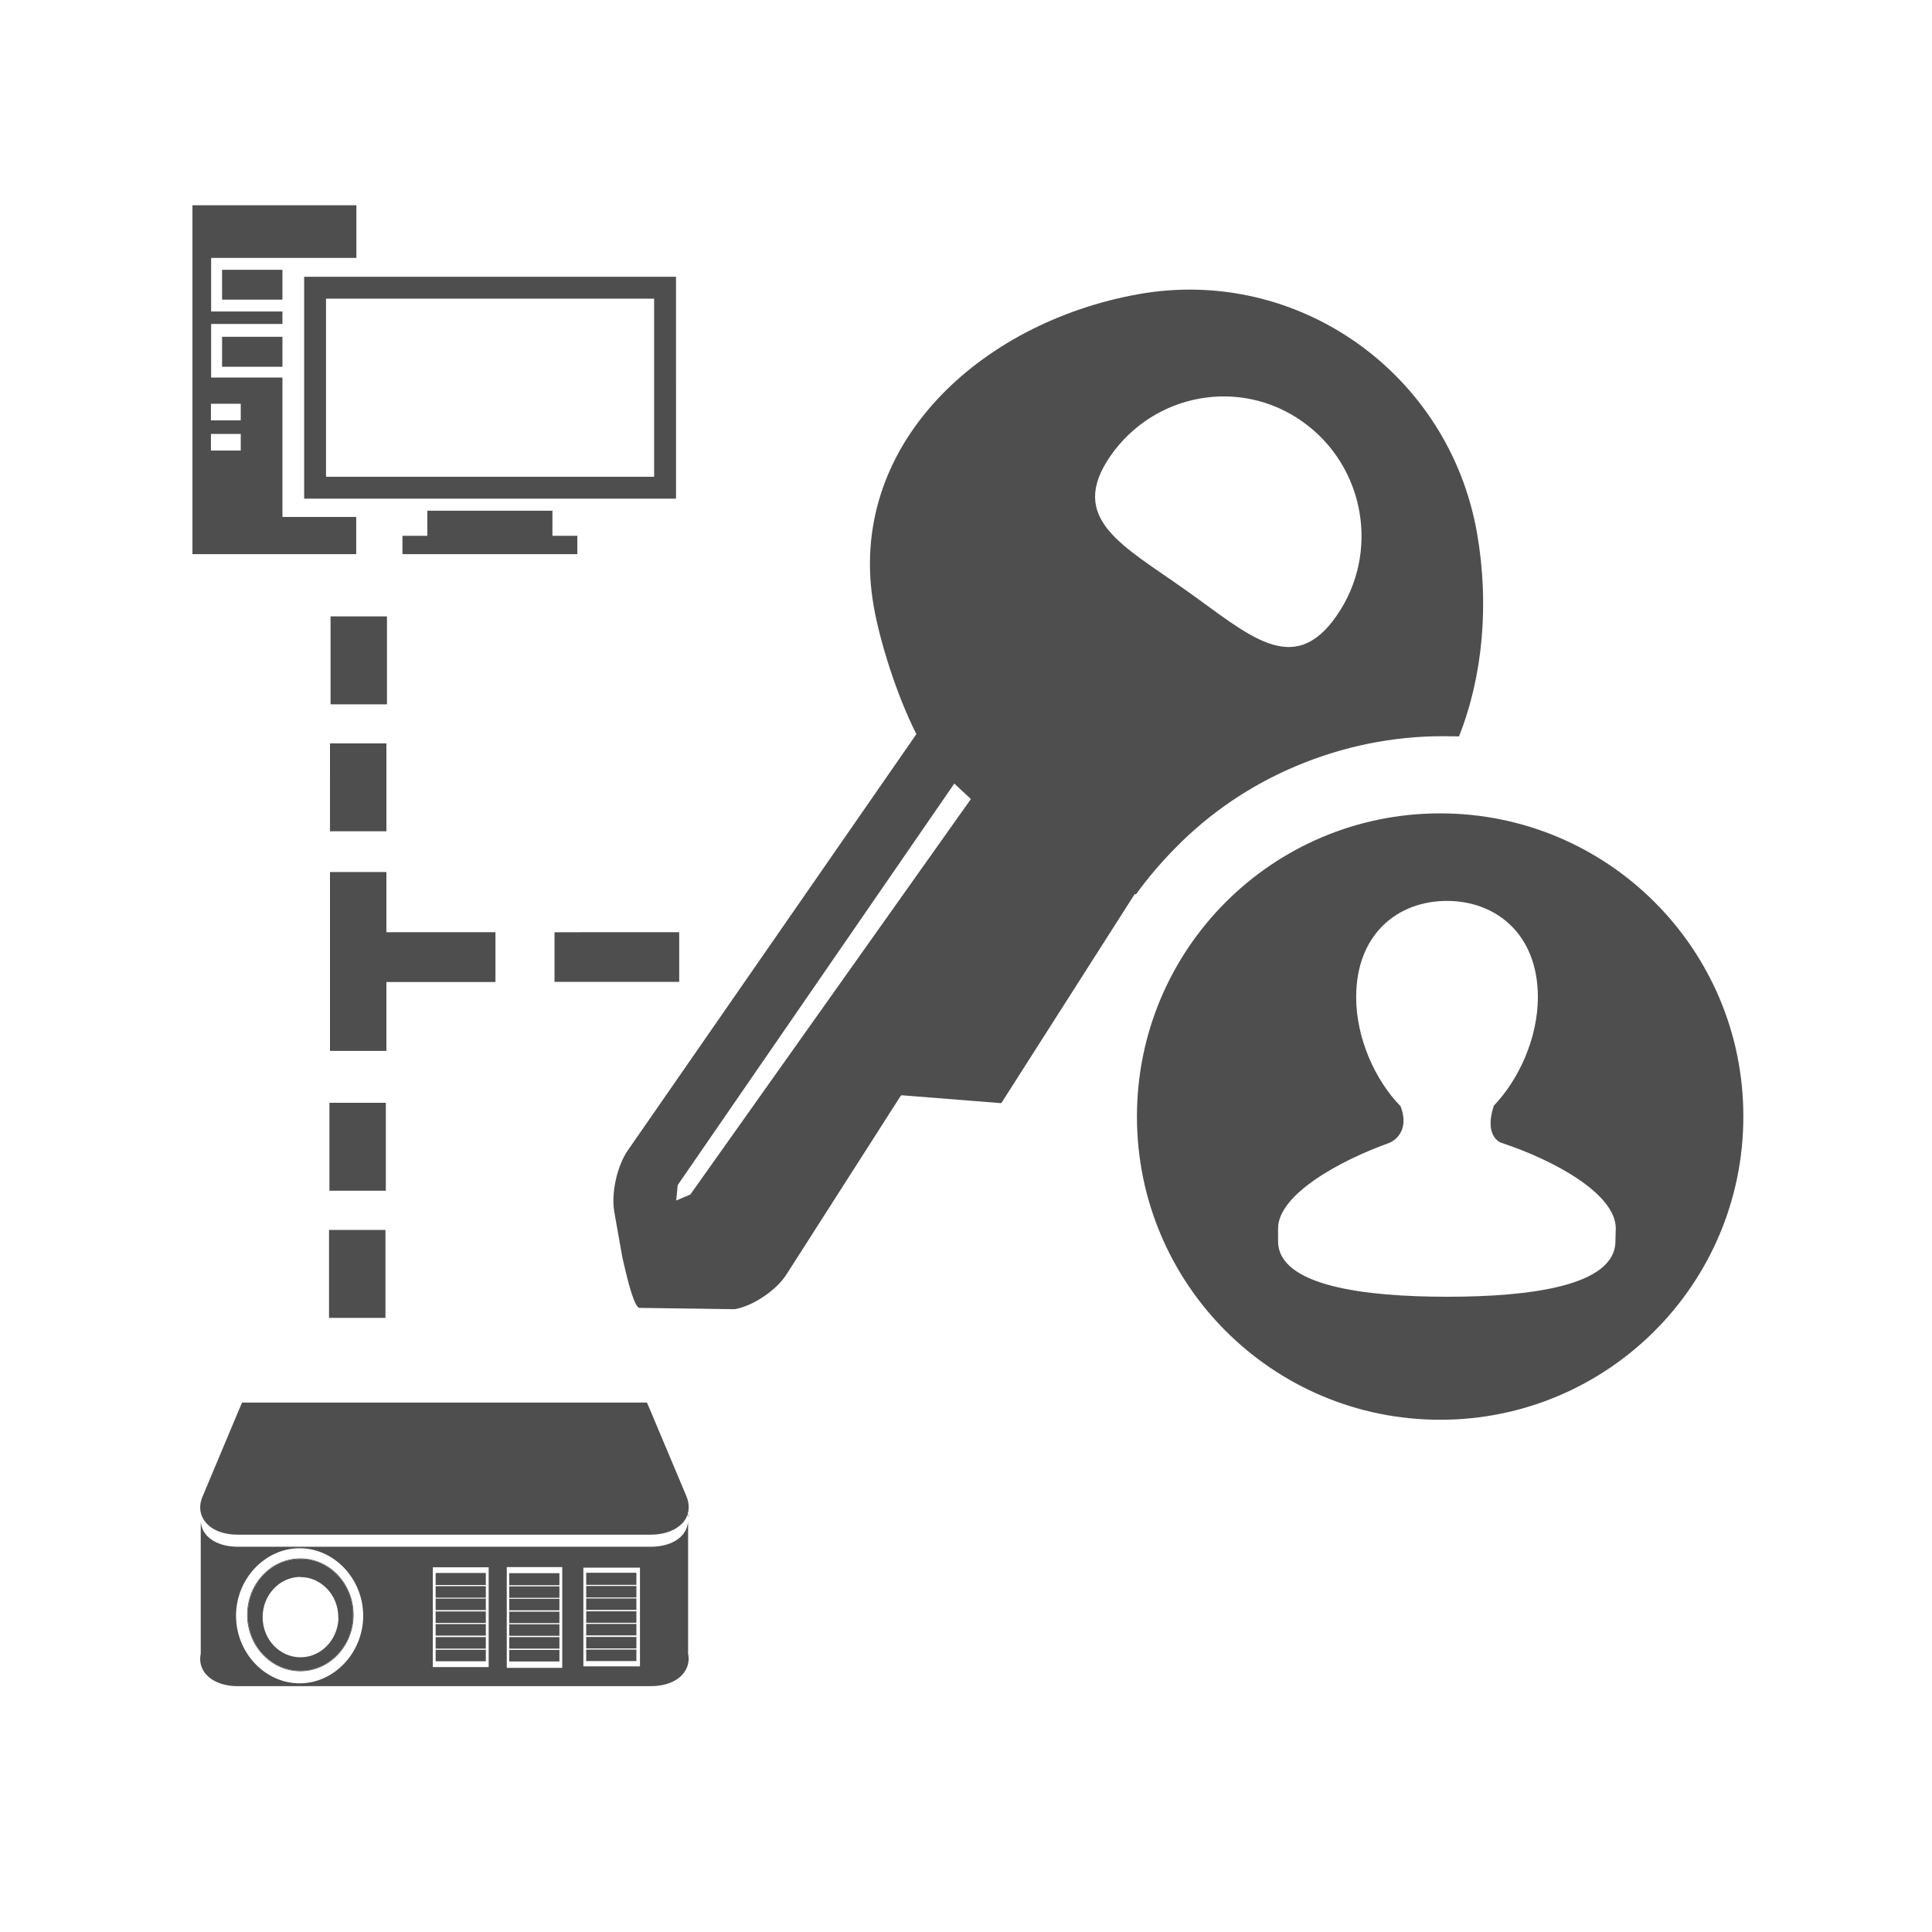 <?xml version="1.0" standalone="no"?><!DOCTYPE svg PUBLIC "-//W3C//DTD SVG 1.1//EN" "http://www.w3.org/Graphics/SVG/1.1/DTD/svg11.dtd"><svg t="1531187722988" class="icon" style="" viewBox="0 0 1024 1024" version="1.1" xmlns="http://www.w3.org/2000/svg" p-id="3885" xmlns:xlink="http://www.w3.org/1999/xlink" width="200" height="200"><defs><style type="text/css"></style></defs><path d="M364.7 802.4h-0.4l0.4 1.9v-1.9z m0 74v-69.6l-0.3 1.4c-1.5 7.1-9.2 11.6-19.5 11.6H126.1c-10.3 0-17.9-4.5-19.4-11.5l-0.3-1.4v69.6c-0.8 3.7 0 7.3 2.2 10.2 3.4 4.4 9.7 7 17.4 7h218.9c7.7 0 14.1-2.5 17.5-7 2.3-3 3.1-6.7 2.3-10.3z m-205.9 15.8c-18.4 0-33.7-16.3-33.7-35.8 0-19.5 15.3-35.8 33.7-35.8 18.4 0 33.7 16.3 33.7 35.8 0 19.5-15.3 35.8-33.7 35.8z m100.2-8.6h-29.6v-52.9H259v52.9z m39 0.4h-29.4v-53.4H298V884z m41.2-0.8h-30v-52.3h30v52.3z m0 0" p-id="3886" fill="#4e4e4e"></path><path d="M344.9 813.4H126.1c-8.4 0-15.1-2.9-18.2-8.1-2.2-3.5-2.4-7.9-0.5-12.2l12-28.6 7.1-16.9 1.8-4.2h214.6l1.8 4.2c5.7 13.6 12 28.6 19.1 45.4 1.8 4.3 1.6 8.6-0.5 12.2-3.2 5.1-10 8.2-18.4 8.2z m-165.6 44.3v-0.7c0-11.5-9.1-21.1-19.9-21.1l-0.7-0.1c-10.8 0.3-19.5 9.8-19.5 21.3 0 11.8 9 21.3 20.1 21.3 10.8 0 19.6-9.1 20.1-20.5l-0.1-0.2z m-20.1-31.4c15.4 0 27.9 13.3 27.9 29.6s-12.5 29.6-27.9 29.6-27.9-13.3-27.9-29.6 12.5-29.6 27.9-29.6z m0 0" p-id="3887" fill="#4e4e4e"></path><path d="M159.2 826c15.5 0 28.2 13.4 28.2 29.9s-12.7 29.9-28.2 29.9-28.2-13.4-28.2-29.9 12.6-29.9 28.2-29.9z m27.9 29.9c0-16.3-12.5-29.6-27.9-29.6s-27.9 13.3-27.9 29.6 12.5 29.6 27.9 29.6 27.9-13.3 27.9-29.6z m43.8-22.2h26.6v6.4h-26.6v-6.4z m0 7h26.6v6.1h-26.6v-6.1z m0 6.6h26.6v6.1h-26.6v-6.1z m0 6.8h26.6v6.1h-26.6v-6.1z m0 6.7h26.6v6.1h-26.6v-6.1z m0 6.9h26.6v6.1h-26.6v-6.1z m0 6.7h26.6v6.1h-26.6v-6.1z m39-40.6h26.6v6.4h-26.6v-6.4z m0 7h26.6v6.1h-26.6v-6.1z m0 6.6h26.6v6.1h-26.6v-6.1z m0 6.8h26.6v6.1h-26.6v-6.1z m0 6.7h26.6v6.1h-26.6v-6.1z m0 6.8h26.6v6.1h-26.6v-6.1z m0 6.8h26.6v6.1h-26.6v-6.1z m40.8-40.9h26.6v6.4h-26.6v-6.4z m0 7h26.6v6.1h-26.6v-6.1z m0 6.6h26.6v6.1h-26.6v-6.1z m0 6.8h26.6v6.1h-26.6V854z m0 6.7h26.6v6.1h-26.6v-6.1z m0 6.9h26.6v6.1h-26.6v-6.1z m0 6.7h26.6v6.1h-26.6v-6.1z m-161-674.2h-37.8v-28.4h37.8v-6.6h-37.8v-28.4h77v-27.9H102v184.9h86.8V274h-39.1v-73.9z m-22.1 38.7h-15.8V230h15.8v8.8z m0-16h-15.8V214h15.8v8.8z m-9.9-44.3h32v15.9h-32v-15.9z m0-35.5h32v15.8h-32V143z m43.5 3.7v117.6h197.1V146.7H161.2z m185.5 106H172.8v-94.4h173.9v94.4z m-53.8 18h-66.4V284h-13.2v9.7H306V284h-13.2v-13.3h0.1z m393.9 135.4c24.8-10.5 51.5-16 78.5-15.9 2.7 0 5.4 0.1 8 0.1 12.8-32.3 16-70.4 9.6-107.5-14.8-85.1-95.1-141.9-179.4-126.9-84.2 15-155.4 80.5-140.4 165.5 3.2 18.4 12.1 47 22.6 67.7l-153 220.7c-5.6 8.1-8.9 22.7-7.1 32.6l6.7 37.8c-6.3-36.4 1.7 13.1 6.7 13l50.4 0.7c9.7-1.7 21.9-9.9 27.3-18.2l60.5-94.6 0.6-0.6 52.9 4.2 70.7-110.8c0.2 0 0.5 0.1 0.7 0.1 6.3-8.7 13.3-16.9 20.9-24.6 18.1-18.5 39.8-33.2 63.8-43.3z m-320.9 227l-7.5 3.2 0.8-8.2 146.6-212.8 8.8 8.2-148.7 209.6z m222.7-391.5c23.2-33.3 68.8-41.6 101.8-18.1 33.1 23.5 41.2 69.6 18 102.9-23.1 33.3-46.8 9.8-79.9-13.6-33-23.5-63.1-37.7-39.9-71.2z m174.7 189.5c-88.8 0-160.7 71.9-160.7 160.7 0 88.8 71.9 160.7 160.7 160.7 88.8 0 160.7-71.9 160.7-160.7 0.1-88.8-71.9-160.7-160.7-160.7z m92.9 226.7c0 24-46 29.5-89.1 29.5-43.2 0-89.7-5.5-89.7-29.5v-6.7c0-17.7 31.8-35.6 58.8-45.3 2-0.7 11.4-5.8 6.1-19.5-13.4-13.7-23.5-35.9-23.5-57.8 0-33.5 22.1-51 48.1-51 25.9 0 48.2 17.5 48.2 51 0 21.8-10.2 43.9-23.5 57.7h0.1c-5.1 15.6 3 19.3 4.3 19.6 28.4 9.4 60.4 27.2 60.4 45.3l-0.2 6.7z m-681-331.1h29.9v46.6h-29.9v-46.6z m-0.3 67.3h29.9v46.6h-29.9V394zM204 494.1h58.6v26.4H204v-26.4z m0 0" p-id="3888" fill="#4e4e4e"></path><path d="M174.9 462.2h29.9V557h-29.9v-94.8z m-0.3 122.3h29.9v46.6h-29.9v-46.6z m-0.2 67.4h29.9v46.6h-29.9v-46.6z m119.5-157.8H360v26.3h-66.1v-26.3z m0 0" p-id="3889" fill="#4e4e4e"></path></svg>